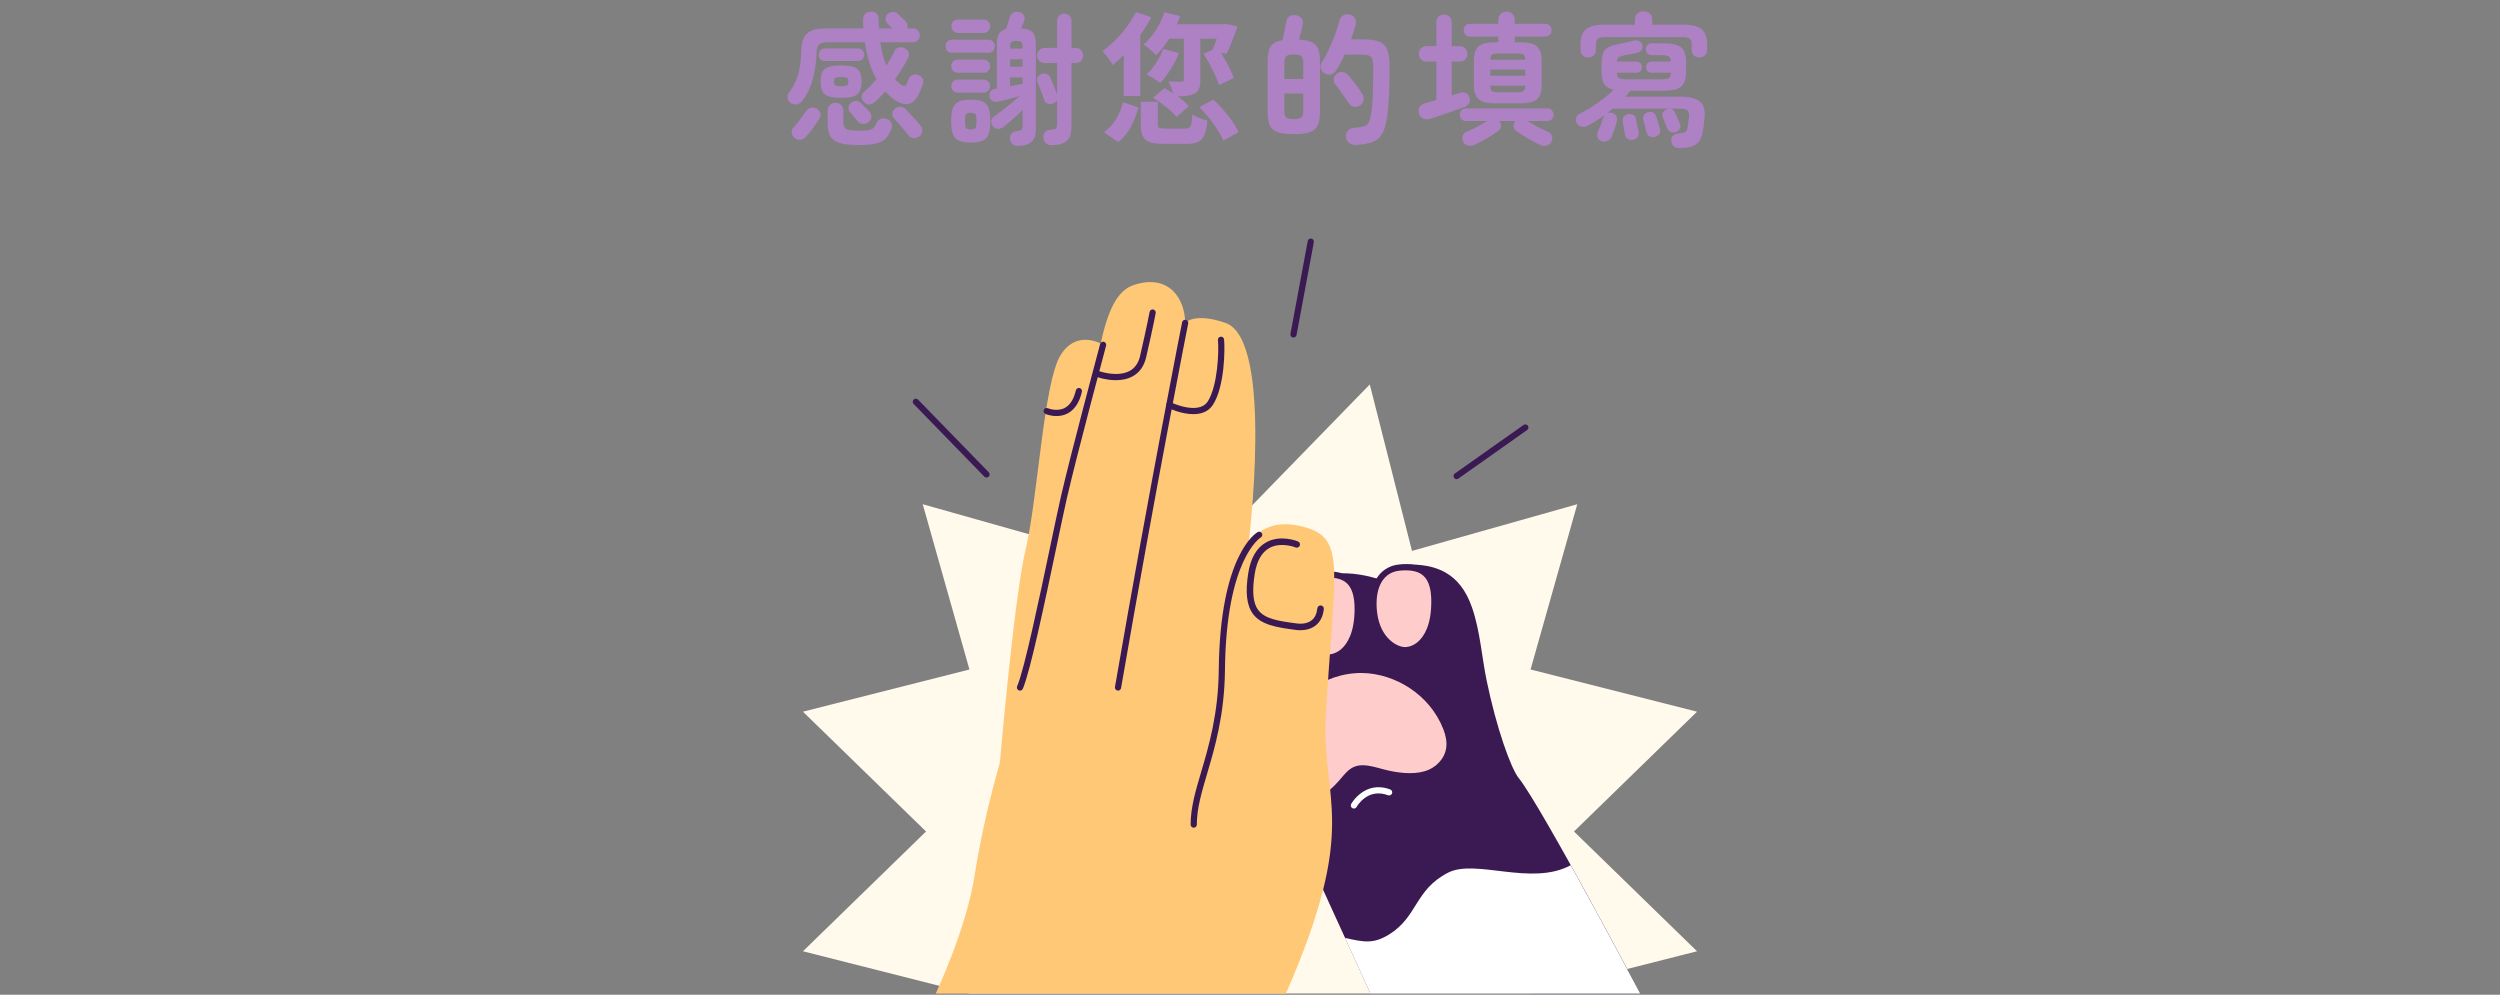 <svg width="1048" height="417" viewBox="0 0 1048 417" fill="none" xmlns="http://www.w3.org/2000/svg">
<rect x="0" y="0" width="1048" height="417" fill="#808080" stroke="none"/>
<path d="M331.4 43.16C330.72 42.68 330.3 42.02 330.14 41.18C329.98 40.34 330.16 39.58 330.68 38.9C332.32 36.74 333.58 34.3 334.46 31.58C335.34 28.82 335.8 25.5 335.84 21.62C335.92 18.06 336.72 15.56 338.24 14.12C339.76 12.64 342.4 11.9 346.16 11.9H361.94C361.9 11.34 361.86 10.76 361.82 10.16C361.82 9.56 361.82 8.96 361.82 8.36C361.78 7.32 362.04 6.5 362.6 5.9C363.16 5.26 363.94 4.92 364.94 4.88C366.06 4.84 366.9 5.1 367.46 5.66C368.06 6.22 368.36 7.02 368.36 8.06C368.36 8.7 368.36 9.34 368.36 9.98C368.4 10.62 368.44 11.26 368.48 11.9H373.94L371.9 9.74C371.38 9.18 371.16 8.52 371.24 7.76C371.32 7 371.62 6.36 372.14 5.84C372.7 5.32 373.36 5.04 374.12 5C374.92 4.92 375.64 5.16 376.28 5.72C376.52 5.92 376.86 6.24 377.3 6.68C377.78 7.12 378.24 7.56 378.68 8C379.12 8.44 379.44 8.76 379.64 8.96C380 9.36 380.24 9.82 380.36 10.34C380.52 10.86 380.5 11.38 380.3 11.9H382.7C383.62 11.9 384.32 12.18 384.8 12.74C385.32 13.3 385.58 13.98 385.58 14.78C385.58 15.58 385.32 16.28 384.8 16.88C384.32 17.44 383.62 17.72 382.7 17.72H369.02C369.58 21.52 370.44 24.78 371.6 27.5C372.88 25.5 373.94 23.56 374.78 21.68C375.18 20.76 375.8 20.18 376.64 19.94C377.48 19.66 378.32 19.74 379.16 20.18C380.08 20.58 380.66 21.18 380.9 21.98C381.14 22.74 381.06 23.52 380.66 24.32C379.9 25.8 379.06 27.3 378.14 28.82C377.22 30.3 376.24 31.76 375.2 33.2C376 34.12 376.86 34.9 377.78 35.54C378.94 36.38 379.76 36.16 380.24 34.88C380.32 34.64 380.4 34.38 380.48 34.1C380.6 33.82 380.72 33.54 380.84 33.26C381.12 32.46 381.64 31.88 382.4 31.52C383.16 31.12 383.98 31.08 384.86 31.4C385.7 31.68 386.32 32.18 386.72 32.9C387.12 33.62 387.16 34.44 386.84 35.36C386.64 35.96 386.4 36.6 386.12 37.28C385.84 37.96 385.56 38.6 385.28 39.2C383 44.12 379.56 44.98 374.96 41.78C373.64 40.86 372.36 39.72 371.12 38.36C370.4 39.12 369.68 39.88 368.96 40.64C368.28 41.36 367.58 42.04 366.86 42.68C366.18 43.32 365.38 43.68 364.46 43.76C363.54 43.8 362.74 43.44 362.06 42.68C361.46 42.04 361.18 41.32 361.22 40.52C361.26 39.68 361.6 39 362.24 38.48C363.08 37.76 363.94 36.96 364.82 36.08C365.7 35.16 366.56 34.2 367.4 33.2C366.28 31.2 365.3 28.92 364.46 26.36C363.66 23.8 363.02 20.92 362.54 17.72H347.24C345.28 17.72 343.98 18.02 343.34 18.62C342.7 19.22 342.36 20.34 342.32 21.98C342.2 25.82 341.68 29.5 340.76 33.02C339.84 36.54 338.34 39.66 336.26 42.38C335.7 43.1 334.94 43.56 333.98 43.76C333.06 43.92 332.2 43.72 331.4 43.16ZM359.96 60.8C356.6 60.8 353.96 60.52 352.04 59.96C350.16 59.4 348.84 58.44 348.08 57.08C347.32 55.76 346.94 53.9 346.94 51.5V46.4C346.94 45.36 347.26 44.56 347.9 44C348.58 43.4 349.36 43.1 350.24 43.1C351.16 43.1 351.94 43.4 352.58 44C353.22 44.56 353.54 45.36 353.54 46.4V50.78C353.54 51.86 353.7 52.7 354.02 53.3C354.34 53.86 354.96 54.26 355.88 54.5C356.84 54.7 358.26 54.8 360.14 54.8C361.94 54.8 363.28 54.72 364.16 54.56C365.08 54.36 365.76 54.04 366.2 53.6C366.64 53.12 367.04 52.46 367.4 51.62C367.76 50.74 368.36 50.14 369.2 49.82C370.04 49.5 370.9 49.52 371.78 49.88C372.66 50.2 373.28 50.74 373.64 51.5C374 52.26 374.02 53.08 373.7 53.96C373.1 55.64 372.32 56.98 371.36 57.98C370.44 58.98 369.08 59.7 367.28 60.14C365.52 60.58 363.08 60.8 359.96 60.8ZM352.58 41C350.38 41 348.64 40.8 347.36 40.4C346.12 39.96 345.24 39.26 344.72 38.3C344.24 37.3 344 35.94 344 34.22C344 32.46 344.24 31.1 344.72 30.14C345.24 29.14 346.12 28.44 347.36 28.04C348.64 27.64 350.38 27.44 352.58 27.44C354.82 27.44 356.56 27.64 357.8 28.04C359.04 28.44 359.9 29.14 360.38 30.14C360.9 31.1 361.16 32.46 361.16 34.22C361.16 35.94 360.9 37.3 360.38 38.3C359.9 39.26 359.04 39.96 357.8 40.4C356.56 40.8 354.82 41 352.58 41ZM345.86 25.58C345.02 25.58 344.36 25.32 343.88 24.8C343.44 24.28 343.22 23.66 343.22 22.94C343.22 22.18 343.44 21.56 343.88 21.08C344.36 20.56 345.02 20.3 345.86 20.3H359.6C360.48 20.3 361.14 20.56 361.58 21.08C362.06 21.56 362.3 22.18 362.3 22.94C362.3 23.66 362.06 24.28 361.58 24.8C361.14 25.32 360.48 25.58 359.6 25.58H345.86ZM333.02 57.8C332.38 57.24 332 56.54 331.88 55.7C331.76 54.86 332 54.12 332.6 53.48C333.12 52.92 333.72 52.22 334.4 51.38C335.08 50.5 335.74 49.62 336.38 48.74C337.06 47.86 337.58 47.14 337.94 46.58C338.5 45.78 339.18 45.3 339.98 45.14C340.82 44.94 341.64 45.08 342.44 45.56C343.16 46 343.64 46.64 343.88 47.48C344.12 48.32 343.96 49.14 343.4 49.94C342.68 51.06 341.8 52.34 340.76 53.78C339.72 55.22 338.76 56.4 337.88 57.32C337.24 58.08 336.46 58.5 335.54 58.58C334.62 58.7 333.78 58.44 333.02 57.8ZM385.34 57.2C384.62 57.76 383.8 57.98 382.88 57.86C381.96 57.78 381.24 57.38 380.72 56.66C380.32 56.06 379.76 55.34 379.04 54.5C378.32 53.62 377.56 52.74 376.76 51.86C376 50.94 375.32 50.18 374.72 49.58C374.16 49.02 373.94 48.34 374.06 47.54C374.18 46.74 374.54 46.08 375.14 45.56C375.82 45 376.58 44.74 377.42 44.78C378.26 44.78 379 45.1 379.64 45.74C380.24 46.34 380.94 47.08 381.74 47.96C382.58 48.84 383.38 49.72 384.14 50.6C384.9 51.44 385.5 52.16 385.94 52.76C386.5 53.44 386.72 54.2 386.6 55.04C386.52 55.88 386.1 56.6 385.34 57.2ZM363.98 51.26C363.34 51.78 362.58 52.02 361.7 51.98C360.82 51.9 360.08 51.5 359.48 50.78C359.08 50.26 358.54 49.6 357.86 48.8C357.22 47.96 356.68 47.34 356.24 46.94C355.72 46.38 355.54 45.7 355.7 44.9C355.86 44.1 356.24 43.46 356.84 42.98C357.52 42.46 358.22 42.24 358.94 42.32C359.7 42.36 360.4 42.68 361.04 43.28C361.52 43.72 362.08 44.3 362.72 45.02C363.4 45.7 363.98 46.3 364.46 46.82C365.1 47.54 365.38 48.32 365.3 49.16C365.22 49.96 364.78 50.66 363.98 51.26ZM352.58 36.14C353.82 36.14 354.64 36.04 355.04 35.84C355.44 35.64 355.64 35.1 355.64 34.22C355.64 33.38 355.44 32.86 355.04 32.66C354.64 32.42 353.82 32.3 352.58 32.3C351.38 32.3 350.58 32.42 350.18 32.66C349.78 32.86 349.58 33.38 349.58 34.22C349.58 35.1 349.78 35.64 350.18 35.84C350.58 36.04 351.38 36.14 352.58 36.14ZM426.62 61.16C425.74 61.16 425 60.88 424.4 60.32C423.8 59.8 423.46 59.08 423.38 58.16C423.34 57.28 423.58 56.54 424.1 55.94C424.66 55.34 425.36 55 426.2 54.92C427.16 54.84 427.8 54.68 428.12 54.44C428.48 54.16 428.66 53.62 428.66 52.82V46.1C427.42 47.34 426.06 48.62 424.58 49.94C423.14 51.22 421.82 52.32 420.62 53.24C419.9 53.76 419.1 54.02 418.22 54.02C417.38 53.98 416.68 53.58 416.12 52.82C415.64 52.14 415.46 51.4 415.58 50.6C415.74 49.8 416.14 49.18 416.78 48.74C417.74 48.1 418.84 47.3 420.08 46.34C421.36 45.34 422.64 44.3 423.92 43.22C425.24 42.14 426.42 41.16 427.46 40.28C426.1 40.68 424.56 41.1 422.84 41.54C421.12 41.98 419.68 42.34 418.52 42.62C417.64 42.82 416.84 42.74 416.12 42.38C415.44 41.98 415 41.36 414.8 40.52C414.64 39.72 414.76 39 415.16 38.36C415.6 37.72 416.26 37.34 417.14 37.22L417.86 37.1V18.92C417.86 16.88 418.14 15.34 418.7 14.3C419.26 13.26 420.28 12.54 421.76 12.14C421.96 11.5 422.22 10.68 422.54 9.68C422.86 8.68 423.1 7.88 423.26 7.28C423.58 6.28 424.12 5.6 424.88 5.24C425.68 4.88 426.52 4.84 427.4 5.12C428.32 5.4 428.94 5.9 429.26 6.62C429.62 7.3 429.64 8.02 429.32 8.78C429.12 9.26 428.92 9.76 428.72 10.28C428.52 10.8 428.3 11.32 428.06 11.84C430.42 12 432.04 12.6 432.92 13.64C433.8 14.68 434.24 16.44 434.24 18.92V54.2C434.24 56.6 433.62 58.36 432.38 59.48C431.14 60.6 429.22 61.16 426.62 61.16ZM440.72 60.86C439.72 60.86 438.92 60.56 438.32 59.96C437.72 59.36 437.4 58.6 437.36 57.68C437.32 56.84 437.54 56.1 438.02 55.46C438.54 54.82 439.3 54.46 440.3 54.38C441.54 54.3 442.32 54.12 442.64 53.84C442.96 53.52 443.12 52.84 443.12 51.8V41.9C442.88 42.54 442.36 43.02 441.56 43.34C440.8 43.66 440.02 43.7 439.22 43.46C438.46 43.18 437.94 42.62 437.66 41.78C437.46 41.14 437.2 40.38 436.88 39.5C436.56 38.62 436.22 37.74 435.86 36.86C435.54 35.98 435.26 35.26 435.02 34.7C434.7 33.9 434.68 33.16 434.96 32.48C435.24 31.8 435.76 31.32 436.52 31.04C437.32 30.72 438.06 30.7 438.74 30.98C439.42 31.22 439.94 31.74 440.3 32.54C440.58 33.1 440.9 33.82 441.26 34.7C441.62 35.58 441.96 36.46 442.28 37.34C442.64 38.18 442.92 38.9 443.12 39.5V26.42H437.96C437 26.42 436.22 26.12 435.62 25.52C435.06 24.88 434.78 24.12 434.78 23.24C434.78 22.36 435.06 21.62 435.62 21.02C436.22 20.38 437 20.06 437.96 20.06H443.12V8.72C443.12 7.8 443.42 7.08 444.02 6.56C444.62 6 445.34 5.72 446.18 5.72C447.02 5.72 447.72 6 448.28 6.56C448.88 7.08 449.18 7.8 449.18 8.72V20.06H450.86C451.86 20.06 452.64 20.38 453.2 21.02C453.76 21.62 454.04 22.36 454.04 23.24C454.04 24.12 453.76 24.88 453.2 25.52C452.64 26.12 451.86 26.42 450.86 26.42H449.18V52.7C449.18 55.74 448.52 57.86 447.2 59.06C445.88 60.26 443.72 60.86 440.72 60.86ZM406.94 59.78C404.82 59.78 403.16 59.5 401.96 58.94C400.76 58.42 399.92 57.5 399.44 56.18C398.96 54.9 398.72 53.1 398.72 50.78C398.72 48.42 398.96 46.6 399.44 45.32C399.92 44 400.76 43.08 401.96 42.56C403.16 42.04 404.82 41.78 406.94 41.78C409.06 41.78 410.72 42.04 411.92 42.56C413.12 43.08 413.96 44 414.44 45.32C414.92 46.6 415.16 48.42 415.16 50.78C415.16 53.1 414.92 54.9 414.44 56.18C413.96 57.5 413.12 58.42 411.92 58.94C410.72 59.5 409.06 59.78 406.94 59.78ZM399.02 22.1C398.18 22.1 397.52 21.84 397.04 21.32C396.6 20.8 396.38 20.16 396.38 19.4C396.38 18.64 396.6 18 397.04 17.48C397.52 16.92 398.18 16.64 399.02 16.64H414.38C415.18 16.64 415.82 16.92 416.3 17.48C416.78 18 417.02 18.64 417.02 19.4C417.02 20.16 416.78 20.8 416.3 21.32C415.82 21.84 415.18 22.1 414.38 22.1H399.02ZM401.6 13.82C400.72 13.82 400.04 13.54 399.56 12.98C399.08 12.42 398.84 11.76 398.84 11C398.84 10.2 399.08 9.54 399.56 9.02C400.04 8.46 400.72 8.18 401.6 8.18H412.22C413.1 8.18 413.78 8.46 414.26 9.02C414.78 9.54 415.04 10.2 415.04 11C415.04 11.76 414.78 12.42 414.26 12.98C413.78 13.54 413.1 13.82 412.22 13.82H401.6ZM401.48 30.5C400.64 30.5 399.98 30.24 399.5 29.72C399.02 29.16 398.78 28.5 398.78 27.74C398.78 26.98 399.02 26.34 399.5 25.82C399.98 25.26 400.64 24.98 401.48 24.98H412.34C413.14 24.98 413.78 25.26 414.26 25.82C414.78 26.34 415.04 26.98 415.04 27.74C415.04 28.5 414.78 29.16 414.26 29.72C413.78 30.24 413.14 30.5 412.34 30.5H401.48ZM401.48 38.84C400.64 38.84 399.98 38.58 399.5 38.06C399.02 37.5 398.78 36.84 398.78 36.08C398.78 35.32 399.02 34.68 399.5 34.16C399.98 33.64 400.64 33.38 401.48 33.38H412.34C413.14 33.38 413.78 33.64 414.26 34.16C414.78 34.68 415.04 35.32 415.04 36.08C415.04 36.84 414.78 37.5 414.26 38.06C413.78 38.58 413.14 38.84 412.34 38.84H401.48ZM406.94 54.26C407.98 54.26 408.64 54.06 408.92 53.66C409.2 53.26 409.34 52.3 409.34 50.78C409.34 49.26 409.2 48.3 408.92 47.9C408.64 47.5 407.98 47.3 406.94 47.3C405.94 47.3 405.28 47.5 404.96 47.9C404.68 48.3 404.54 49.26 404.54 50.78C404.54 52.3 404.68 53.26 404.96 53.66C405.28 54.06 405.94 54.26 406.94 54.26ZM423.44 36.14C424.36 35.94 425.26 35.76 426.14 35.6C427.06 35.44 427.9 35.3 428.66 35.18V32.48H423.44V36.14ZM423.44 27.98H428.66V24.86H423.44V27.98ZM423.44 20.36H428.66V19.7C428.66 18.66 428.5 17.98 428.18 17.66C427.86 17.34 427.14 17.18 426.02 17.18C424.94 17.18 424.24 17.34 423.92 17.66C423.6 17.98 423.44 18.66 423.44 19.7V20.36ZM488.12 5.12L494.72 6.74C492.5 13.1 488.72 19.22 484.64 23.18C483.5 21.92 480.92 19.64 479.42 18.62C483.2 15.38 486.38 10.34 488.12 5.12ZM487.64 20.48L494.24 22.22C492.38 26.9 489.26 31.76 486.38 34.82C485.06 33.74 482.24 32 480.68 31.16C483.56 28.46 486.14 24.38 487.64 20.48ZM489.44 10.16H513.32V16.22H487.04L489.44 10.16ZM496.28 14.78H503.18V33.44C503.18 36.56 502.7 38.3 500.48 39.32C498.44 40.34 495.74 40.4 492.02 40.4C491.72 38.54 490.76 35.84 489.8 34.1C492.08 34.22 494.6 34.22 495.32 34.22C496.04 34.16 496.28 33.98 496.28 33.32V14.78ZM504.5 22.52L510.38 20C513.2 23.96 515.96 29.12 517.22 32.72L511.04 35.66C509.9 32.12 507.08 26.54 504.5 22.52ZM511.52 10.16H512.54L513.62 9.98L518.72 11.06C517.4 15.14 515.66 19.7 514.22 22.58L508.1 21.38C509.24 18.74 510.68 14.48 511.52 11V10.16ZM478.22 42.68H485.36V51.92C485.36 53.72 485.84 53.9 488.66 53.9C489.92 53.9 495.2 53.9 496.82 53.9C499.1 53.9 499.52 53.18 499.82 47.96C501.26 49.04 504.26 50.12 506.18 50.54C505.4 58.34 503.36 60.32 497.42 60.32C495.8 60.32 489.38 60.32 487.76 60.32C480.08 60.32 478.22 58.28 478.22 51.98V42.68ZM483.32 41L488.12 36.92C491.78 38.9 496.28 42.02 498.38 44.48L493.22 49.04C491.3 46.58 486.98 43.16 483.32 41ZM502.7 44.96L508.64 41.72C512.9 45.68 517.4 51.2 519.2 55.4L512.78 59C511.22 54.92 506.96 49.1 502.7 44.96ZM470.78 42.86L477.26 45.02C475.64 50.6 473.3 56.12 468.74 59.6L462.74 55.46C466.82 52.58 469.46 47.9 470.78 42.86ZM476.24 5.06L482.6 7.22C478.7 14.78 472.46 22.46 466.46 27.26C465.68 25.82 463.46 22.76 462.14 21.44C467.6 17.54 473.06 11.3 476.24 5.06ZM471.08 17.6L477.8 10.82L477.98 10.88V40.28H471.08V17.6ZM542.36 56.24C539.48 56.24 537.24 55.96 535.64 55.4C534.04 54.84 532.92 53.9 532.28 52.58C531.68 51.22 531.38 49.4 531.38 47.12V25.64C531.38 22.92 531.8 20.88 532.64 19.52C533.52 18.12 535.18 17.22 537.62 16.82C537.86 15.74 538.14 14.44 538.46 12.92C538.78 11.4 539.02 10.16 539.18 9.2C539.38 8.08 539.86 7.28 540.62 6.8C541.38 6.32 542.3 6.18 543.38 6.38C544.46 6.58 545.24 7.08 545.72 7.88C546.2 8.68 546.32 9.6 546.08 10.64C545.92 11.4 545.68 12.36 545.36 13.52C545.04 14.68 544.76 15.7 544.52 16.58C546.88 16.7 548.7 17.08 549.98 17.72C551.26 18.36 552.14 19.32 552.62 20.6C553.1 21.88 553.34 23.56 553.34 25.64V47.12C553.34 49.4 553.02 51.22 552.38 52.58C551.78 53.9 550.68 54.84 549.08 55.4C547.52 55.96 545.28 56.24 542.36 56.24ZM568.46 60.74C567.38 60.78 566.44 60.54 565.64 60.02C564.88 59.54 564.4 58.7 564.2 57.5C564.08 56.46 564.34 55.58 564.98 54.86C565.62 54.1 566.48 53.68 567.56 53.6C569.4 53.44 570.78 53.24 571.7 53C572.62 52.72 573.28 52.24 573.68 51.56C574.08 50.88 574.4 49.84 574.64 48.44C575.08 45.88 575.36 43 575.48 39.8C575.6 36.6 575.66 32.56 575.66 27.68C575.66 25.68 575.34 24.38 574.7 23.78C574.06 23.18 572.78 22.88 570.86 22.88H563.66C563.14 24.12 562.58 25.28 561.98 26.36C561.38 27.44 560.8 28.44 560.24 29.36C559.72 30.24 559 30.84 558.08 31.16C557.16 31.44 556.26 31.34 555.38 30.86C554.58 30.42 554.02 29.76 553.7 28.88C553.42 28 553.52 27.16 554 26.36C554.96 24.8 555.92 23.04 556.88 21.08C557.84 19.08 558.72 17.02 559.52 14.9C560.32 12.78 560.96 10.76 561.44 8.84C561.68 7.8 562.2 7.02 563 6.5C563.84 5.98 564.76 5.84 565.76 6.08C566.68 6.28 567.4 6.76 567.92 7.52C568.44 8.28 568.58 9.18 568.34 10.22C567.82 12.26 567.16 14.36 566.36 16.52H571.52C574.2 16.52 576.34 16.8 577.94 17.36C579.54 17.92 580.7 19 581.42 20.6C582.14 22.16 582.5 24.44 582.5 27.44C582.5 30.84 582.46 33.84 582.38 36.44C582.34 39.04 582.24 41.38 582.08 43.46C581.92 45.54 581.7 47.54 581.42 49.46C580.98 52.42 580.26 54.7 579.26 56.3C578.3 57.9 576.94 59 575.18 59.6C573.46 60.24 571.22 60.62 568.46 60.74ZM570.26 44.12C569.46 44.68 568.6 44.9 567.68 44.78C566.76 44.66 566.02 44.18 565.46 43.34C564.98 42.58 564.38 41.7 563.66 40.7C562.98 39.7 562.28 38.72 561.56 37.76C560.88 36.8 560.28 36.02 559.76 35.42C559.24 34.74 559.02 33.96 559.1 33.08C559.22 32.16 559.64 31.44 560.36 30.92C561.08 30.32 561.9 30.08 562.82 30.2C563.74 30.28 564.5 30.68 565.1 31.4C565.7 32.08 566.36 32.88 567.08 33.8C567.84 34.72 568.56 35.66 569.24 36.62C569.92 37.58 570.5 38.44 570.98 39.2C571.54 40.08 571.74 40.98 571.58 41.9C571.46 42.82 571.02 43.56 570.26 44.12ZM542.36 49.94C543.96 49.94 545.02 49.7 545.54 49.22C546.06 48.7 546.32 47.76 546.32 46.4V39.2H538.4V46.4C538.4 47.76 538.66 48.7 539.18 49.22C539.7 49.7 540.76 49.94 542.36 49.94ZM538.4 33.08H546.32V26.36C546.32 25 546.06 24.08 545.54 23.6C545.02 23.08 543.96 22.82 542.36 22.82C540.76 22.82 539.7 23.08 539.18 23.6C538.66 24.08 538.4 25 538.4 26.36V33.08ZM626.6 43.34C623.32 43.34 621.04 42.74 619.76 41.54C618.48 40.34 617.84 38.46 617.84 35.9V25.22C617.84 22.62 618.48 20.72 619.76 19.52C621.04 18.32 623.32 17.72 626.6 17.72H628.1V15.32H616.22C615.42 15.32 614.78 15.06 614.3 14.54C613.82 14.02 613.58 13.38 613.58 12.62C613.58 11.9 613.82 11.28 614.3 10.76C614.78 10.24 615.42 9.98 616.22 9.98H628.1V8.3C628.1 7.26 628.44 6.44 629.12 5.84C629.8 5.2 630.62 4.88 631.58 4.88C632.54 4.88 633.34 5.2 633.98 5.84C634.66 6.44 635 7.26 635 8.3V9.98H647.78C648.62 9.98 649.26 10.24 649.7 10.76C650.18 11.28 650.42 11.9 650.42 12.62C650.42 13.38 650.18 14.02 649.7 14.54C649.26 15.06 648.62 15.32 647.78 15.32H635V17.72H637.52C640.8 17.72 643.08 18.32 644.36 19.52C645.64 20.72 646.28 22.62 646.28 25.22V35.9C646.28 38.46 645.64 40.34 644.36 41.54C643.08 42.74 640.8 43.34 637.52 43.34H626.6ZM599.42 49.82C598.34 50.14 597.38 50.1 596.54 49.7C595.7 49.3 595.12 48.6 594.8 47.6C594.52 46.56 594.6 45.66 595.04 44.9C595.52 44.1 596.28 43.56 597.32 43.28C598 43.08 598.74 42.88 599.54 42.68C600.38 42.44 601.24 42.18 602.12 41.9V25.82H597.98C596.98 25.82 596.2 25.5 595.64 24.86C595.08 24.22 594.8 23.46 594.8 22.58C594.8 21.66 595.08 20.9 595.64 20.3C596.2 19.66 596.98 19.34 597.98 19.34H602.12V9.38C602.12 8.34 602.42 7.54 603.02 6.98C603.66 6.42 604.42 6.14 605.3 6.14C606.22 6.14 606.98 6.42 607.58 6.98C608.22 7.54 608.54 8.34 608.54 9.38V19.34H611.9C612.9 19.34 613.68 19.66 614.24 20.3C614.84 20.9 615.14 21.66 615.14 22.58C615.14 23.46 614.84 24.22 614.24 24.86C613.68 25.5 612.9 25.82 611.9 25.82H608.54V40.04C609.22 39.8 609.88 39.58 610.52 39.38C611.2 39.18 611.82 39 612.38 38.84C613.14 38.6 613.86 38.66 614.54 39.02C615.22 39.38 615.7 39.96 615.98 40.76C616.26 41.64 616.22 42.46 615.86 43.22C615.5 43.94 614.8 44.5 613.76 44.9C612.64 45.3 611.18 45.82 609.38 46.46C607.62 47.06 605.84 47.68 604.04 48.32C602.24 48.92 600.7 49.42 599.42 49.82ZM618.26 60.68C617.34 61.12 616.4 61.24 615.44 61.04C614.52 60.88 613.84 60.36 613.4 59.48C613 58.68 612.9 57.86 613.1 57.02C613.34 56.18 613.92 55.58 614.84 55.22C616.08 54.7 617.5 54.02 619.1 53.18C620.74 52.3 622.18 51.48 623.42 50.72H614.54C613.74 50.72 613.1 50.46 612.62 49.94C612.18 49.42 611.96 48.8 611.96 48.08C611.96 47.36 612.18 46.74 612.62 46.22C613.1 45.7 613.74 45.44 614.54 45.44H648.68C649.48 45.44 650.1 45.7 650.54 46.22C651.02 46.74 651.26 47.36 651.26 48.08C651.26 48.8 651.02 49.42 650.54 49.94C650.1 50.46 649.48 50.72 648.68 50.72H640.28C641.52 51.48 642.94 52.3 644.54 53.18C646.18 54.02 647.62 54.7 648.86 55.22C649.78 55.58 650.36 56.18 650.6 57.02C650.84 57.86 650.74 58.68 650.3 59.48C649.86 60.36 649.16 60.88 648.2 61.04C647.28 61.24 646.36 61.12 645.44 60.68C644.52 60.24 643.42 59.68 642.14 59C640.9 58.32 639.68 57.6 638.48 56.84C637.32 56.08 636.32 55.38 635.48 54.74C634.84 54.26 634.5 53.64 634.46 52.88C634.46 52.12 634.66 51.44 635.06 50.84L635.18 50.72H628.52L628.58 50.84C629.02 51.44 629.24 52.12 629.24 52.88C629.24 53.64 628.9 54.26 628.22 54.74C627.38 55.38 626.36 56.08 625.16 56.84C623.96 57.6 622.74 58.32 621.5 59C620.26 59.68 619.18 60.24 618.26 60.68ZM628.28 38.66H635.84C637.32 38.66 638.26 38.5 638.66 38.18C639.1 37.82 639.34 37.06 639.38 35.9H624.74C624.74 37.06 624.96 37.82 625.4 38.18C625.84 38.5 626.8 38.66 628.28 38.66ZM624.74 31.76H639.38V29.18H624.74V31.76ZM624.74 25.04H639.38C639.34 23.92 639.1 23.2 638.66 22.88C638.22 22.56 637.28 22.4 635.84 22.4H628.28C626.84 22.4 625.9 22.56 625.46 22.88C625.02 23.2 624.78 23.92 624.74 25.04ZM703.88 62.06C702.96 62.06 702.2 61.8 701.6 61.28C701 60.76 700.66 60 700.58 59C700.54 58.16 700.8 57.44 701.36 56.84C701.92 56.28 702.64 55.98 703.52 55.94C705.04 55.82 706.02 55.62 706.46 55.34C706.94 55.06 707.28 54.36 707.48 53.24C707.56 52.56 707.64 51.92 707.72 51.32C707.84 50.72 707.94 49.98 708.02 49.1C708.14 47.7 707.92 46.76 707.36 46.28C706.84 45.8 705.84 45.56 704.36 45.56H676.04C675.64 45.92 675.24 46.26 674.84 46.58C674.48 46.9 674.08 47.22 673.64 47.54C674.28 47.22 674.92 47.14 675.56 47.3C676.4 47.46 677.04 47.86 677.48 48.5C677.92 49.14 678.04 49.9 677.84 50.78C677.6 51.78 677.26 52.9 676.82 54.14C676.38 55.34 676 56.36 675.68 57.2C675.36 58 674.8 58.6 674 59C673.2 59.44 672.38 59.52 671.54 59.24C670.7 58.96 670.1 58.44 669.74 57.68C669.42 56.96 669.42 56.22 669.74 55.46C670.1 54.66 670.5 53.7 670.94 52.58C671.38 51.42 671.7 50.46 671.9 49.7C672.1 49.06 672.4 48.54 672.8 48.14C671.6 49.02 670.38 49.86 669.14 50.66C667.9 51.42 666.66 52.12 665.42 52.76C664.66 53.16 663.84 53.28 662.96 53.12C662.08 52.92 661.42 52.44 660.98 51.68C660.58 50.96 660.48 50.22 660.68 49.46C660.92 48.66 661.42 48.06 662.18 47.66C664.54 46.5 667 45.04 669.56 43.28C672.16 41.48 674.44 39.6 676.4 37.64C674.52 37.2 673.2 36.38 672.44 35.18C671.72 33.98 671.36 32.22 671.36 29.9V26.66C671.36 24.06 671.82 22.18 672.74 21.02C673.7 19.86 675.4 19.06 677.84 18.62C678.96 18.42 680.16 18.16 681.44 17.84C682.72 17.52 683.94 17.22 685.1 16.94C685.82 16.78 686.52 16.88 687.2 17.24C687.88 17.56 688.3 18.1 688.46 18.86C688.66 19.62 688.58 20.3 688.22 20.9C687.86 21.46 687.3 21.84 686.54 22.04C685.66 22.24 684.7 22.46 683.66 22.7C682.62 22.9 681.66 23.08 680.78 23.24C679.74 23.44 679 23.7 678.56 24.02C678.12 24.34 677.86 24.94 677.78 25.82H685.94C686.7 25.82 687.28 26.04 687.68 26.48C688.08 26.92 688.28 27.48 688.28 28.16C688.28 28.8 688.08 29.36 687.68 29.84C687.28 30.28 686.7 30.5 685.94 30.5H677.78C677.86 31.66 678.18 32.42 678.74 32.78C679.3 33.1 680.4 33.26 682.04 33.26H696.14C697.78 33.26 698.88 33.12 699.44 32.84C700.04 32.52 700.36 31.74 700.4 30.5H692.36C691.64 30.5 691.06 30.28 690.62 29.84C690.22 29.36 690.02 28.8 690.02 28.16C690.02 27.48 690.22 26.92 690.62 26.48C691.06 26.04 691.64 25.82 692.36 25.82H700.4C700.36 24.66 700.04 23.92 699.44 23.6C698.88 23.28 697.78 23.12 696.14 23.12H692.48C691.76 23.12 691.14 22.9 690.62 22.46C690.14 21.98 689.9 21.38 689.9 20.66C689.9 19.9 690.14 19.3 690.62 18.86C691.14 18.38 691.76 18.14 692.48 18.14H697.22C699.7 18.14 701.64 18.4 703.04 18.92C704.44 19.44 705.42 20.3 705.98 21.5C706.54 22.7 706.82 24.3 706.82 26.3V29.9C706.82 31.9 706.54 33.5 705.98 34.7C705.42 35.9 704.44 36.76 703.04 37.28C701.64 37.8 699.7 38.06 697.22 38.06H683.48C683.16 38.46 682.82 38.86 682.46 39.26C682.1 39.66 681.74 40.08 681.38 40.52H704.66C708.38 40.52 711.04 41.22 712.64 42.62C714.24 43.98 714.88 46.2 714.56 49.28C714.44 50.76 714.32 51.86 714.2 52.58C714.12 53.3 714 54.12 713.84 55.04C713.4 57.72 712.42 59.56 710.9 60.56C709.42 61.56 707.08 62.06 703.88 62.06ZM665.78 24.08C664.9 24.08 664.14 23.8 663.5 23.24C662.86 22.64 662.54 21.86 662.54 20.9V18.62C662.54 15.66 663.3 13.54 664.82 12.26C666.38 10.98 668.98 10.34 672.62 10.34H685.34V8.18C685.34 7.1 685.7 6.26 686.42 5.66C687.14 5.02 688 4.7 689 4.7C690 4.7 690.84 5.02 691.52 5.66C692.24 6.26 692.6 7.1 692.6 8.18V10.34H705.56C709.2 10.34 711.78 10.98 713.3 12.26C714.86 13.54 715.64 15.66 715.64 18.62V20.9C715.64 21.86 715.32 22.64 714.68 23.24C714.04 23.8 713.28 24.08 712.4 24.08C711.52 24.08 710.76 23.82 710.12 23.3C709.48 22.78 709.16 22.02 709.16 21.02V18.56C709.16 17.48 708.88 16.72 708.32 16.28C707.8 15.8 706.84 15.56 705.44 15.56H672.74C671.34 15.56 670.36 15.8 669.8 16.28C669.28 16.72 669.02 17.48 669.02 18.56V21.02C669.02 22.02 668.7 22.78 668.06 23.3C667.46 23.82 666.7 24.08 665.78 24.08ZM684.62 58.58C683.74 58.78 682.96 58.66 682.28 58.22C681.64 57.82 681.26 57.18 681.14 56.3C681.02 55.54 680.86 54.6 680.66 53.48C680.5 52.32 680.36 51.44 680.24 50.84C680.08 50.04 680.24 49.38 680.72 48.86C681.2 48.3 681.78 47.96 682.46 47.84C683.26 47.72 683.98 47.82 684.62 48.14C685.26 48.46 685.66 49.06 685.82 49.94C685.9 50.3 686 50.86 686.12 51.62C686.28 52.34 686.44 53.06 686.6 53.78C686.76 54.5 686.86 55.02 686.9 55.34C687.06 56.22 686.92 56.94 686.48 57.5C686.04 58.06 685.42 58.42 684.62 58.58ZM693.8 57.38C692.92 57.62 692.14 57.54 691.46 57.14C690.78 56.74 690.34 56.1 690.14 55.22C689.98 54.42 689.76 53.52 689.48 52.52C689.2 51.48 688.98 50.7 688.82 50.18C688.62 49.38 688.74 48.7 689.18 48.14C689.62 47.54 690.18 47.16 690.86 47C691.66 46.8 692.36 46.86 692.96 47.18C693.6 47.5 694.06 48.08 694.34 48.92C694.46 49.28 694.62 49.8 694.82 50.48C695.02 51.12 695.22 51.78 695.42 52.46C695.62 53.1 695.76 53.6 695.84 53.96C696.08 54.84 696 55.58 695.6 56.18C695.2 56.78 694.6 57.18 693.8 57.38ZM702.68 55.28C701.88 55.6 701.12 55.62 700.4 55.34C699.68 55.06 699.16 54.52 698.84 53.72C698.56 52.96 698.24 52.14 697.88 51.26C697.52 50.34 697.24 49.62 697.04 49.1C696.72 48.38 696.74 47.72 697.1 47.12C697.46 46.48 697.96 46.06 698.6 45.86C699.4 45.54 700.1 45.5 700.7 45.74C701.34 45.94 701.84 46.44 702.2 47.24C702.36 47.56 702.56 48.02 702.8 48.62C703.08 49.18 703.34 49.76 703.58 50.36C703.86 50.96 704.06 51.42 704.18 51.74C704.54 52.58 704.56 53.32 704.24 53.96C703.92 54.56 703.4 55 702.68 55.28Z" fill="#AE80C4"/>
<g clip-path="url(#clip0_1689_4970)">
<path d="M711.4 298.34L641.61 280.65L661.19 211.37L591.9 230.94L574.21 161.16L524 212.75L473.79 161.16L456.1 230.94L386.81 211.37L406.39 280.65L336.6 298.34L388.19 348.56L336.6 398.77L406.39 416.46H641.61L711.4 398.77L659.81 348.56L711.4 298.34Z" fill="#FFFAEC"/>
<path d="M636.69 326.24C633.21 321.86 627.27 304.82 623.27 285.62C621.13 275.34 620.52 264.7 617.1 254.74C611.96 239.79 601.69 236.37 589.29 236.63C580.58 236.81 578.27 242.86 578.27 242.86C578.27 242.86 552.24 233.85 547.39 249.82C538.86 249.44 527.85 251.24 522.14 261.51C511.86 279.99 522.44 297.88 522.44 297.88C522.44 297.88 529.08 337.67 542.78 351.32L551.98 367.19L574.51 416.5H687.62C687.62 416.5 646.29 338.31 636.7 326.23L636.69 326.24Z" fill="#3B1A54"/>
<path d="M586.54 237.94C580.77 238.52 575.03 243.2 575.85 255.27C576.67 267.33 583.89 271.86 587.98 272.49C592.5 273.19 601.32 269.16 601.32 252.18C601.32 240.38 595.9 237 586.54 237.94Z" fill="#FFCCCC"/>
<path d="M588.999 273.86C588.579 273.86 588.169 273.83 587.769 273.77C583.579 273.12 575.419 268.43 574.539 255.35C573.669 242.53 580.099 237.28 586.399 236.64C591.819 236.1 595.739 237 598.409 239.41C601.239 241.96 602.609 246.14 602.609 252.17C602.609 263.13 599.049 268.48 596.059 271.04C593.949 272.85 591.389 273.86 588.999 273.86ZM589.309 239.09C588.479 239.09 587.599 239.14 586.659 239.23C580.059 239.9 576.499 245.86 577.129 255.17C577.909 266.61 584.689 270.66 588.169 271.2C589.689 271.44 592.109 271 594.359 269.07C596.929 266.86 599.999 262.14 599.999 252.17C599.999 246.91 598.909 243.37 596.659 241.34C594.989 239.83 592.569 239.09 589.299 239.09H589.309Z" fill="#3B1A54"/>
<path d="M554.37 241C548.6 241.59 542.86 246.26 543.68 258.33C544.5 270.39 551.72 274.92 555.81 275.55C560.33 276.25 569.15 272.22 569.15 255.24C569.15 243.44 563.73 240.06 554.37 241Z" fill="#FFCCCC"/>
<path d="M556.84 276.93C556.42 276.93 556.01 276.9 555.61 276.84C551.42 276.19 543.27 271.5 542.38 258.42C541.51 245.6 547.94 240.35 554.24 239.71C559.66 239.17 563.58 240.07 566.25 242.48C569.08 245.03 570.45 249.21 570.45 255.24C570.45 266.2 566.89 271.55 563.9 274.11C561.79 275.92 559.23 276.93 556.84 276.93ZM554.5 242.3C547.9 242.97 544.34 248.93 544.97 258.24C545.75 269.68 552.53 273.73 556.01 274.27C557.53 274.51 559.95 274.07 562.2 272.14C564.77 269.93 567.84 265.21 567.84 255.24C567.84 249.98 566.75 246.44 564.5 244.41C562.41 242.52 559.14 241.83 554.49 242.3H554.5Z" fill="#3B1A54"/>
<path d="M548.33 289.74C554.99 284.81 562.9 282.05 570.85 282.12C584.67 282.26 599.39 291.08 605.07 305.74C606.01 308.16 606.61 310.84 606.25 313.46C605.58 318.33 601.65 321.95 597.47 323.23C592.07 324.88 585.53 323.94 580.13 322.55C577.16 321.78 574.19 320.78 571.14 320.79C565.26 320.81 563.5 325.33 559.52 329.17C556.98 331.63 554.35 334.04 551.36 335.77C545.54 339.12 539.86 338.29 537.32 330.76C533.41 319.16 533.55 305.17 541.58 295.97C543.62 293.63 545.89 291.54 548.32 289.75L548.33 289.74Z" fill="#FFCCCC"/>
<path d="M567.55 338.94C567.34 338.94 567.12 338.89 566.92 338.78C566.29 338.43 566.06 337.65 566.41 337.02C566.47 336.92 572.09 326.93 582.78 330.94C583.45 331.19 583.79 331.94 583.54 332.61C583.29 333.28 582.54 333.62 581.87 333.37C573.31 330.16 568.87 337.94 568.69 338.27C568.45 338.7 568.01 338.94 567.55 338.94Z" fill="white"/>
<path d="M555.81 299.88C559.08 240.97 564.38 226.46 548.18 221.35C528.54 215.15 523.27 229.07 523.27 229.07C523.27 229.07 534.34 142.44 513.7 135.35C500.57 130.84 496.81 135.35 496.81 135.35C496.81 125.46 490.15 114.52 475.23 119.49C466.28 122.47 462.43 135.35 458.77 158.32C454.02 188.15 445.96 216.85 441.79 239.55C434.25 280.61 416.88 313.94 408.53 367.2C405.05 389.39 392.26 416.51 392.26 416.51H539.03C570.33 345.25 553.82 335.84 555.81 299.88Z" fill="#FFC876"/>
<path d="M500.409 346.97C499.689 346.97 499.109 346.39 499.109 345.67C499.109 338.54 501.179 331.53 503.579 323.43C506.759 312.66 510.719 299.26 510.909 280.75C511.409 232.46 526.579 223.41 527.219 223.05C527.849 222.7 528.639 222.92 528.989 223.55C529.339 224.17 529.119 224.96 528.499 225.31C528.319 225.41 513.979 234.38 513.509 280.78C513.309 299.66 509.299 313.25 506.069 324.18C503.729 332.09 501.709 338.93 501.709 345.69C501.709 346.41 501.129 346.99 500.409 346.99V346.97Z" fill="#3B1A54"/>
<path d="M468.67 289.5C468.6 289.5 468.52 289.5 468.45 289.48C467.74 289.36 467.27 288.68 467.39 287.98C482.49 200.85 495.41 135.74 495.54 135.1C495.68 134.4 496.37 133.94 497.07 134.08C497.77 134.22 498.23 134.9 498.09 135.61C497.96 136.26 485.04 201.33 469.95 288.43C469.84 289.06 469.29 289.51 468.67 289.51V289.5Z" fill="#3B1A54"/>
<path d="M500.28 173.62C495.16 173.62 489.96 171.14 489.61 170.97C488.96 170.66 488.69 169.88 489.01 169.24C489.32 168.59 490.1 168.32 490.75 168.63C490.86 168.69 502.47 174.2 506.29 168.28C510.47 161.8 511.04 147.08 510.55 142.57C510.47 141.86 510.99 141.22 511.7 141.14C512.43 141.06 513.06 141.58 513.13 142.29C513.54 146.1 513.43 161.98 508.47 169.68C506.54 172.67 503.43 173.61 500.28 173.61V173.62Z" fill="#3B1A54"/>
<path d="M545.109 264.2C544.419 264.2 543.839 264.15 543.429 264.09C534.929 263.01 528.659 261.9 525.269 257.39C522.609 253.84 521.969 248.37 523.279 240.17C524.279 233.89 526.799 229.58 530.759 227.36C536.789 223.98 543.829 226.84 544.119 226.96C544.819 227.25 545.149 228.05 544.859 228.74C544.569 229.44 543.779 229.77 543.079 229.48C543.019 229.45 536.939 227.01 532.079 229.75C528.899 231.54 526.839 235.18 525.979 240.59C524.799 248 525.269 252.81 527.459 255.74C530.199 259.4 535.699 260.35 543.769 261.37C544.899 261.51 547.759 261.67 549.829 260.04C551.179 258.98 551.989 257.29 552.229 255.01C552.309 254.26 552.989 253.73 553.739 253.8C554.489 253.88 555.029 254.56 554.949 255.31C554.619 258.34 553.469 260.65 551.519 262.19C549.439 263.83 546.909 264.19 545.109 264.19V264.2Z" fill="#3B1A54"/>
<path d="M462.42 144.55C462.42 144.55 451.49 137.56 444.5 149.04C437.51 160.52 435.02 208.94 430.02 229.91C425.03 250.88 419.09 320.4 419.09 320.4L462.41 225.92V144.55H462.42Z" fill="#FFC876"/>
<path d="M427.58 289.5C427.41 289.5 427.24 289.47 427.07 289.39C426.41 289.11 426.1 288.34 426.39 287.68C429.41 280.64 435.67 250.88 440.24 229.14C442.06 220.48 443.63 213 444.74 208.14C448.69 190.84 461.05 144.66 461.17 144.2C461.36 143.51 462.07 143.1 462.76 143.28C463.45 143.47 463.87 144.18 463.68 144.87C463.56 145.33 451.21 191.47 447.27 208.72C446.16 213.56 444.59 221.03 442.78 229.68C437.93 252.74 431.9 281.43 428.78 288.71C428.57 289.2 428.09 289.5 427.59 289.5H427.58Z" fill="#3B1A54"/>
<path d="M467.77 159.38C463.73 159.38 460.31 158.18 460.09 158.1C459.41 157.86 459.06 157.12 459.3 156.44C459.54 155.76 460.28 155.41 460.96 155.65C461.04 155.68 468.5 158.26 473.57 155.48C475.78 154.27 477.25 152.15 477.93 149.19C480.88 136.4 481.9 130.83 481.91 130.78C482.04 130.07 482.72 129.6 483.42 129.73C484.13 129.86 484.59 130.54 484.47 131.24C484.47 131.3 483.43 136.91 480.46 149.77C479.6 153.49 477.7 156.18 474.8 157.76C472.58 158.98 470.07 159.37 467.76 159.37L467.77 159.38Z" fill="#3B1A54"/>
<path d="M442.89 174.42C440.34 174.42 438.37 173.58 438.24 173.52C437.58 173.23 437.29 172.47 437.57 171.81C437.85 171.15 438.61 170.85 439.28 171.13C439.32 171.14 443 172.7 446.25 171.05C448.53 169.89 450.13 167.4 451 163.64C451.16 162.94 451.87 162.51 452.56 162.66C453.26 162.82 453.7 163.52 453.54 164.22C452.49 168.78 450.42 171.86 447.41 173.38C445.87 174.15 444.3 174.41 442.91 174.41L442.89 174.42Z" fill="#3B1A54"/>
<path d="M413.54 200.18C413.2 200.18 412.86 200.05 412.61 199.79L382.99 169.34C382.49 168.83 382.5 168 383.02 167.5C383.54 167 384.36 167.01 384.86 167.53L414.48 197.98C414.98 198.49 414.97 199.32 414.45 199.82C414.2 200.07 413.87 200.19 413.54 200.19V200.18Z" fill="#3B1A54"/>
<path d="M542.23 141.5C542.15 141.5 542.07 141.5 541.99 141.48C541.28 141.35 540.82 140.67 540.95 139.96L548.2 101.06C548.33 100.35 549.01 99.9 549.72 100.02C550.43 100.15 550.89 100.83 550.76 101.54L543.51 140.44C543.39 141.07 542.85 141.5 542.23 141.5Z" fill="#3B1A54"/>
<path d="M610.61 200.86C610.2 200.86 609.8 200.67 609.55 200.31C609.14 199.72 609.28 198.91 609.86 198.5L638.67 178.14C639.26 177.73 640.07 177.87 640.48 178.45C640.89 179.04 640.76 179.85 640.17 180.26L611.36 200.62C611.13 200.78 610.87 200.86 610.61 200.86Z" fill="#3B1A54"/>
<path d="M563.819 393.16L574.489 416.52H687.599C687.599 416.52 672.509 387.97 658.449 362.71C641.919 371.64 618.649 359.88 607.029 365.83C593.059 372.98 594.339 384.28 582.329 391.71C575.759 395.78 571.689 394.96 563.819 393.16Z" fill="white"/>
</g>
<defs>
<clipPath id="clip0_1689_4970">
<rect width="374.8" height="316.51" fill="white" transform="translate(336.6 100)"/>
</clipPath>
</defs>
</svg>
